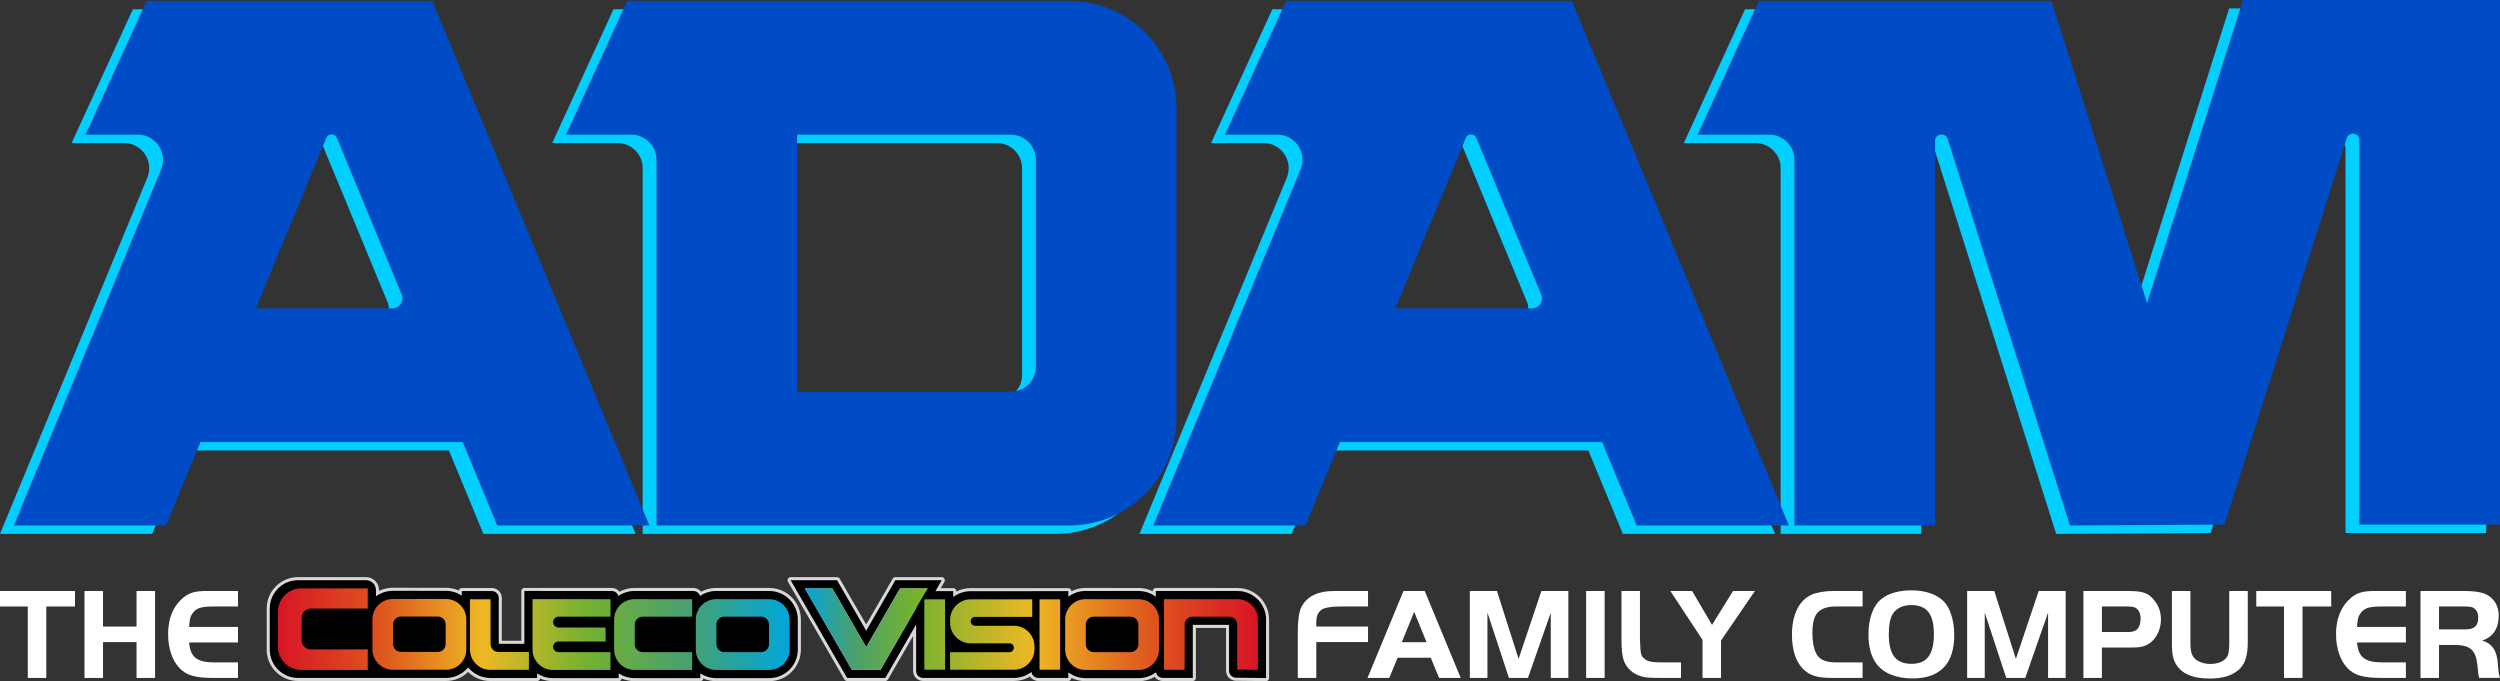 <?xml version="1.0" encoding="utf-8"?>
<!-- Generator: Adobe Illustrator 25.2.3, SVG Export Plug-In . SVG Version: 6.00 Build 0)  -->
<svg version="1.1" id="Layer_1" xmlns="http://www.w3.org/2000/svg" xmlns:xlink="http://www.w3.org/1999/xlink" x="0px" y="0px"
	 viewBox="0 0 3839.01 1046.04" style="enable-background:new 0 0 3839.01 1046.04;" xml:space="preserve">
<rect x="0" y="0" width="3839.01" height="1046.04" fill="#333333" stroke="none"/>
<style type="text/css">
	.st0{fill:#FF681D;}
	.st1{fill:#FF0000;}
	.st2{fill:url(#SVGID_1_);}
	.st3{fill:url(#SVGID_2_);}
	.st4{fill:#00CFFF;}
	.st5{fill:#004CC6;}
	.st6{fill:url(#SVGID_3_);}
	.st7{fill:url(#SVGID_4_);}
	.st8{fill:#D8D8D8;}
	.st9{fill:url(#SVGID_5_);}
	.st10{fill:url(#SVGID_6_);}
	.st11{fill:url(#SVGID_7_);}
	.st12{fill:#FFFFFF;}
	.st13{fill:url(#SVGID_8_);}
	.st14{fill:url(#SVGID_9_);}
	.st15{fill:url(#SVGID_10_);}
	.st16{fill:url(#SVGID_11_);}
	.st17{fill:url(#SVGID_12_);}
	.st18{fill:url(#SVGID_13_);}
	.st19{fill:url(#SVGID_14_);}
	.st20{fill:#666666;}
	.st21{fill:#999999;}
</style>
<g>
	<g>
		<g>
			<path class="st4" d="M1225.98,14.25h-23.1H941.99l-94.02,205.41h100.29c21.35,0,38.66,17.31,38.66,38.66v561.5h633.68
				c91.05,0,164.86-73.81,164.86-164.86V179.11c0-91.05-73.81-164.86-164.86-164.86L1225.98,14.25L1225.98,14.25z M1530.84,614.42
				h-327.97V219.67h23.1h304.86c21.35,0,38.66,17.31,38.66,38.66v317.43C1569.5,597.11,1552.19,614.42,1530.84,614.42z"/>
			<path class="st4" d="M2392.54,14.25h-275.13h-163.63l-94.02,205.41h80.52c27.52,0,46.21,27.96,35.69,53.39l-226.21,546.77h233.71
				l52.98-128.07h402.66l52.98,128.07h233.71L2392.54,14.25z M2121.47,486.35l108.27-261.69c2.97-7.18,13.14-7.18,16.12,0
				l99.66,240.78c4.12,9.96-3.2,20.91-13.98,20.91H2121.47z"/>
			<path class="st4" d="M642.78,14.25H367.65H204.02L110,219.66h80.52c27.52,0,46.21,27.96,35.69,53.39L0,819.82h233.71
				l52.98-128.07h402.66l52.98,128.07h233.71L642.78,14.25z M371.71,486.35l108.26-261.69c2.97-7.18,13.14-7.18,16.12,0
				l99.66,240.78c4.12,9.96-3.2,20.91-13.98,20.91H371.71z"/>
			<path class="st4" d="M3423.08,12.91l-147.01,464.6v1.34l-147.01-464.6H2679.7l-94.02,205.41h110c21.35,0,38.66,17.31,38.66,38.66
				v561.5h215.96V229.35c0-11.33,15.95-13.8,19.37-2.99l187.78,593.46l237.24-1.34l187.78-593.46c3.42-10.81,19.37-8.34,19.37,2.99
				v590.47h215.96V12.9L3423.08,12.91L3423.08,12.91z"/>
		</g>
		<g>
			<path class="st5" d="M1247.18,1.35h-23.1H963.19l-94.02,205.41h100.29c21.35,0,38.66,17.31,38.66,38.66v561.5h633.68
				c91.05,0,164.86-73.81,164.86-164.86V166.21c0-91.05-73.81-164.86-164.86-164.86L1247.18,1.35L1247.18,1.35z M1552.04,601.51
				h-327.97V206.76h23.1h304.86c21.35,0,38.66,17.31,38.66,38.66v317.43C1590.71,584.2,1573.4,601.51,1552.04,601.51z"/>
			<path class="st5" d="M2413.75,1.35h-275.13h-163.63l-94.02,205.41h80.52c27.52,0,46.21,27.96,35.69,53.39l-226.21,546.77h233.71
				l52.98-128.07h402.66l52.98,128.07h233.71L2413.75,1.35z M2142.68,473.44l108.26-261.69c2.97-7.18,13.14-7.18,16.12,0
				l99.66,240.78c4.12,9.96-3.2,20.91-13.98,20.91L2142.68,473.44L2142.68,473.44z"/>
			<path class="st5" d="M663.98,1.35H388.85H225.22L131.2,206.76h80.52c27.52,0,46.21,27.96,35.69,53.39L21.2,806.92h233.71
				l52.98-128.07h402.66l52.98,128.07h233.71L663.98,1.35z M392.91,473.44l108.26-261.69c2.97-7.18,13.14-7.18,16.12,0l99.66,240.78
				c4.12,9.96-3.2,20.91-13.98,20.91L392.91,473.44L392.91,473.44z"/>
			<path class="st5" d="M3444.28,0.01l-147.01,464.6v1.34L3150.26,1.35H2700.9l-94.02,205.41h110c21.35,0,38.66,17.31,38.66,38.66
				v561.5h215.96V216.45c0-11.33,15.95-13.8,19.37-2.99l187.78,593.46l237.24-1.34l187.78-593.46c3.42-10.8,19.37-8.34,19.37,2.99
				v590.47H3839V0L3444.28,0.01L3444.28,0.01z"/>
		</g>
	</g>
	<path d="M577.35,984.69V906.2c0-8.43-6.83-15.26-15.26-15.26H457.62c-23.96,0-43.38,19.42-43.38,43.38v63.36
		c0,23.96,19.42,43.38,43.38,43.38h85.45h34.28h27.11V984.7L577.35,984.69L577.35,984.69z"/>
	<path d="M1583.75,1030.37V907.78h56.77v133.25h-46.11C1588.53,1041.04,1583.75,1036.26,1583.75,1030.37z"/>
	<path d="M1666.91,1041.33c-24.15,0-43.79-19.64-43.79-43.79v-46.23c0-24.15,19.64-43.79,43.79-43.79l81.7,0.08
		c24.13,0.02,43.75,19.66,43.75,43.79v46.15c0,24.15-19.64,43.79-43.79,43.79H1666.91L1666.91,1041.33z"/>
	<path d="M1887.35,1029.97v-70.45h-55.67v81.51h-46.11c-5.91,0-10.69-4.78-10.69-10.69V907.5h55.69v0.02l69.8,0.06
		c24.17,0.02,43.75,19.62,43.75,43.79v89.82l-46.23-0.52C1892.05,1040.6,1887.35,1035.84,1887.35,1029.97z"/>
	<g>
		<path class="st12" d="M0.01,931.33v-23.82h115.13v23.82H71.09v109.72H42.66V931.33H0.01z"/>
		<path class="st12" d="M238.1,1041.06h-28.43V986h-51.46v55.06h-28.44V907.51h28.44v54.66h51.46v-54.66h28.43V1041.06z"/>
		<path class="st12" d="M365.47,931.33h-37.04c-19.22,0-26.43,2.2-32.24,9.81c-4,5.42-4.8,8.41-5.81,21.63h75.08v23.82h-75.08
			c2,22.82,12.02,30.64,39.25,30.64h35.84v23.82h-37.04c-28.44,0-42.05-3.81-52.66-15.02c-11.41-11.81-17.62-30.44-17.62-52.66
			c0-23.63,7.81-42.45,22.62-55.06c9.41-8,18.62-10.81,36.64-10.81h48.05v23.83H365.47z"/>
	</g>
	<g>
		<path class="st12" d="M2100.75,985.96h-79.45V1041h-28.42v-69.64c0-17.21,1.8-31.02,5-38.03c5.8-12.4,16.61-20.61,31.82-23.81
			c7.4-1.61,11.61-2,25.02-2h46.03v23.81h-42.42c-11.41,0-21.62,1.41-26.22,3.4c-7.2,3.41-10.81,10.21-10.81,20.21v7.21h79.45
			L2100.75,985.96L2100.75,985.96z"/>
		<path class="st12" d="M2155.21,907.52h32.62l55.23,133.48h-33.22l-12.81-31.02h-50.83l-12.81,31.02h-33.42L2155.21,907.52z
			 M2152.61,986.17h38.02l-19.01-46.63L2152.61,986.17z"/>
		<path class="st12" d="M2331.95,1011.78l35.02-104.26h41.42V1041h-27.01V940.74L2346.36,1041h-29.22l-33.02-100.26V1041h-27.01
			V907.52h41.62L2331.95,1011.78z"/>
		<path class="st12" d="M2435.67,907.52h28.42V1041h-28.42V907.52z"/>
		<path class="st12" d="M2518.32,907.52v74.84c1,23.22,1.4,24.42,6.61,29.02c5.2,4.61,11.2,5.81,29.21,5.81h27.22V1041h-30.21
			c-18.81,0-23.22-0.4-30.02-2.2c-13.61-3.6-23.81-12.81-28.01-25.61c-2-6.01-3.2-17.01-3.2-30.82v-74.84h28.4V907.52z"/>
		<path class="st12" d="M2564.98,907.52h33.42l30.62,52.03l32.22-52.03h33.61l-52.03,76.04V1041h-28.42v-58.44L2564.98,907.52z"/>
		<path class="st12" d="M2860.19,1040.99h-46.43c-23.01,0-34.02-3.2-44.42-13.2c-11.4-11.01-17.61-29.42-17.61-53.23
			c0-30.02,10.61-52.23,29.42-61.03c7.6-3.61,20.81-6.01,33.82-6.01h45.23v23.81h-41.82c-13.21,0-22.62,3.61-28.42,10.81
			c-4.41,5.4-6.81,16.01-6.81,29.82c0,19.62,4.2,33.43,12.21,39.23c5.2,4,13.2,6.01,24.01,6.01h40.82L2860.19,1040.99
			L2860.19,1040.99z"/>
		<path class="st12" d="M2987.9,927.13c8.21,10.61,13.01,28.42,13.01,48.43c0,43.63-21.81,66.24-63.84,66.24
			c-25.62,0-45.83-8.41-56.23-23.41c-7.81-11.01-11.61-25.61-11.61-43.63c0-25.42,7-44.83,20.21-55.23
			c10.4-8.41,26.81-13.01,46.22-13.01C2958.68,906.52,2978.09,914.12,2987.9,927.13z M2906.65,942.54
			c-4.2,6.6-6.21,17.21-6.21,31.41c0,31.22,10.81,45.43,34.82,45.43c23.81,0,34.42-14.22,34.42-45.63
			c0-30.82-10.8-44.63-34.82-44.63C2922.26,929.13,2912.05,933.94,2906.65,942.54z"/>
		<path class="st12" d="M3095.6,1011.78l35.02-104.26h41.42V1041h-27.01V940.74L3110.01,1041h-29.22l-33.02-100.26V1041h-27.01
			V907.52h41.62L3095.6,1011.78z"/>
		<path class="st12" d="M3227.72,1040.99h-28.42V907.51h66.63c23.41,0,31.62,2.4,40.42,12.2c7.81,8.41,12.01,19.42,12.01,31.23
			c0,14.01-5.61,27.01-14.81,34.81c-7.81,6.6-15.01,8.6-30.22,8.6h-45.62v46.64H3227.72z M3266.34,970.55c7.6,0,12.01-1,15.01-3.81
			c3.6-2.99,5.8-9.4,5.8-16.8c0-8.81-3.6-15.22-9.8-17.42c-2.2-0.79-5.8-1.2-10.41-1.2h-39.22v39.23H3266.34z"/>
		<path class="st12" d="M3363.63,987.56c0,13.01,2,19.41,7.4,24.42c5.2,4.6,14.01,7.6,23.01,7.6c13.01,0,23.22-4.81,26.81-12.81
			c1.6-3.81,2.4-9.61,2.4-19.21v-80.05h28.42v78.65c0,21.41-4.4,34.42-14.41,42.82c-10.61,8.8-24.61,13.01-43.83,13.01
			c-21.41,0-36.42-4.81-46.03-14.41c-9.21-9.4-12.21-19-12.21-39.42v-80.64h28.42v80.04H3363.63z"/>
		<path class="st12" d="M3464.73,931.33v-23.81h115.06v23.81h-44.02V1041h-28.42V931.33H3464.73z"/>
		<path class="st12" d="M3694.49,931.33h-37.02c-19.21,0-26.42,2.2-32.22,9.8c-4,5.41-4.8,8.41-5.8,21.62h75.05v23.81h-75.05
			c2,22.81,12.01,30.62,39.23,30.62h35.82v23.81h-37.02c-28.42,0-42.03-3.81-52.63-15.01c-11.4-11.81-17.61-30.42-17.61-52.63
			c0-23.62,7.81-42.43,22.61-55.04c9.41-8,18.61-10.8,36.62-10.8h48.03L3694.49,931.33L3694.49,931.33z"/>
		<path class="st12" d="M3745.36,1040.99h-28.42V907.51h65.24c20.21,0,32.02,2.2,40.02,7.8c9.4,6.4,14.81,17.21,14.81,29.42
			c0,20.41-8.2,33.02-25.41,39.02c15.61,4.2,23.21,16.22,24.21,37.02c1,12.41,1.4,15.21,3.2,20.21h-31.82c-1-3-1.2-4.2-1.6-7.21
			c-0.4-3.6-1-9.2-1.2-11.81c-2.6-24.21-11-31.61-36.22-31.61h-22.81V1040.99z M3785.18,966.55c14.61,0,20.42-5.4,20.42-18.41
			c0-8-3.6-13.61-9.81-15.81c-2.2-0.59-5.8-1-10.61-1h-39.82v35.22H3785.18z"/>
	</g>
	<g>
		<g>
			<path d="M1666.91,1043.68c-8.59,0-16.81-2.33-24.03-6.76v4.12c0,1.3-1.05,2.35-2.35,2.35h-46.11c-5.21,0-9.82-3.14-11.87-7.72
				c-7.62,5.06-16.41,7.72-25.63,7.72h-139.39c-7.18,0-13.02-5.84-13.02-13.02v-62.53l-42.94,74.37c-0.42,0.73-1.2,1.17-2.04,1.17
				h-58.76c-0.84,0-1.62-0.45-2.04-1.17l-86.71-150.09c-0.42-0.73-0.42-1.62,0-2.35s1.2-1.17,2.04-1.17h71.33
				c0.84,0,1.62,0.45,2.04,1.17l42.73,74.01l42.73-74.01c0.42-0.73,1.2-1.17,2.04-1.17h71.26c0.84,0,1.62,0.45,2.04,1.17
				c0.42,0.73,0.42,1.62,0,2.35l-7.69,13.31h23.26c1.3,0,2.35,1.05,2.35,2.35v4.61c7.33-4.55,15.69-6.94,24.43-6.94h92.87
				c0.1-0.01,0.2-0.02,0.31-0.02h56.77c1.3,0,2.35,1.05,2.35,2.35v4.14c7.23-4.44,15.45-6.76,24.03-6.76l81.7,0.08
				c8.54,0.01,16.73,2.32,23.93,6.73v-4.46c0-1.3,1.05-2.35,2.35-2.35h55.69c0.11,0,0.21,0.01,0.31,0.02l69.49,0.06
				c25.42,0.02,46.1,20.72,46.1,46.14v89.82c0,0.63-0.25,1.23-0.7,1.67c-0.44,0.44-1.03,0.68-1.65,0.68
				c-0.01,0-46.26-0.52-46.26-0.52c-7.1-0.1-12.86-5.96-12.86-13.06v-68.1h-50.97v79.16c0,1.3-1.05,2.35-2.35,2.35h-46.11
				c-5.06,0-9.55-2.92-11.7-7.29c-7.53,4.97-16.21,7.58-25.31,7.58L1666.91,1043.68L1666.91,1043.68z M1350.91,1026.12l53.59-92.83
				v-25.51c0-0.77,0.37-1.45,0.93-1.88h-22.05l-51.18,88.87c-0.42,0.73-1.19,1.18-2.03,1.18l0,0c-0.84,0-1.62-0.45-2.04-1.17
				l-51.34-88.88h-36.8l69.38,120.21L1350.91,1026.12L1350.91,1026.12z"/>
			<path class="st8" d="M1446.19,890.94l-9.72,16.84h27.33v9.09c7.44-5.68,16.72-9.06,26.78-9.06h93.18v-0.02h56.77v8.59
				c7.34-5.56,16.48-8.87,26.38-8.87l81.7,0.08c9.86,0.01,18.96,3.29,26.28,8.82v-8.9h55.69v0.02l69.8,0.06
				c24.17,0.02,43.75,19.62,43.75,43.79v89.82l-46.23-0.52c-5.84-0.08-10.54-4.84-10.54-10.71v-70.45h-55.67v81.51h-46.11
				c-5.22,0-9.55-3.73-10.49-8.68c-7.37,5.62-16.55,8.97-26.52,8.97h-81.66c-9.9,0-19.04-3.31-26.38-8.87v8.57h-46.11
				c-5.39,0-9.84-4.01-10.55-9.2c-7.47,5.76-16.81,9.2-26.96,9.2h-93.12h-17.43h-28.85c-5.89,0-10.67-4.78-10.67-10.67v-71.3
				l-47.32,81.96h-16.01h-3.9h-38.84l-86.71-150.09h11.05h3.52h42.22h8.85h5.68l44.77,77.53l44.77-77.53h3.99h10.37h42.38h1.85
				h12.68 M1330.16,993.6l-52.01-90.05h-42.23l72.09,124.91h33.42h4.34h6.49l54.58-94.55v-26.14h15.09l2.44-4.23h-42.36
				L1330.16,993.6 M1446.19,886.24h-12.68h-1.85h-42.38h-10.37h-3.99c-1.68,0-3.23,0.9-4.07,2.35l-40.7,70.48l-40.7-70.48
				c-0.84-1.45-2.39-2.35-4.07-2.35h-5.68h-8.85h-42.22h-3.52h-11.05c-1.68,0-3.23,0.9-4.07,2.35c-0.84,1.45-0.84,3.25,0,4.7
				l86.71,150.09c0.84,1.45,2.39,2.35,4.07,2.35h38.84h3.9h16.01c1.68,0,3.23-0.9,4.07-2.35l38.55-66.77v53.76
				c0,8.47,6.89,15.37,15.37,15.37h28.85h17.43h93.12c8.84,0,17.31-2.32,24.8-6.77c2.79,4.1,7.49,6.77,12.71,6.77h46.11
				c2.6,0,4.7-2.1,4.7-4.7v-0.12c6.69,3.37,14.05,5.12,21.68,5.12h81.66c8.74,0,17.12-2.29,24.53-6.67
				c2.82,3.9,7.41,6.38,12.48,6.38h46.11c2.6,0,4.7-2.1,4.7-4.7v-76.81h46.27v65.75c0,8.38,6.81,15.29,15.17,15.41l46.25,0.52
				c0.02,0,0.04,0,0.05,0c1.24,0,2.42-0.49,3.3-1.36c0.89-0.88,1.4-2.09,1.4-3.34V951.4c0-26.72-21.73-48.47-48.45-48.49
				l-69.35-0.06c-0.15-0.01-0.3-0.02-0.45-0.02h-55.69c-2.6,0-4.7,2.1-4.7,4.7V908c-6.66-3.34-13.98-5.08-21.58-5.08l-81.7-0.08
				c-7.64,0-15,1.75-21.69,5.12v-0.14c0-2.6-2.1-4.7-4.7-4.7h-56.77c-0.15,0-0.3,0.01-0.44,0.02h-92.73
				c-7.78,0-15.28,1.8-22.08,5.27v-0.59c0-2.6-2.1-4.7-4.7-4.7h-19.19l5.65-9.79c0.84-1.45,0.84-3.25,0-4.7
				C1449.42,887.14,1447.87,886.24,1446.19,886.24L1446.19,886.24z M1446.19,895.64L1446.19,895.64L1446.19,895.64L1446.19,895.64z
				 M1384.74,908.25h17.41v24.4l-52.6,91.11h-3.77h-4.34h-30.7l-66.67-115.51h31.37l50.66,87.7c0.84,1.45,2.39,2.35,4.07,2.35l0,0
				c1.68,0,3.23-0.9,4.07-2.35L1384.74,908.25L1384.74,908.25z"/>
		</g>
		<g>
			<g>
				
					<linearGradient id="SVGID_1_" gradientUnits="userSpaceOnUse" x1="1651.15" y1="3726.62" x2="2346.769" y2="3726.62" gradientTransform="matrix(1 0 0 -1 -415.23 4692.779)">
					<stop  offset="0" style="stop-color:#00A6DA"/>
					<stop  offset="0.104" style="stop-color:#49A070"/>
					<stop  offset="0.24" style="stop-color:#75B230"/>
					<stop  offset="0.504" style="stop-color:#EEB824"/>
					<stop  offset="0.767" style="stop-color:#DE551E"/>
					<stop  offset="1" style="stop-color:#D81526"/>
				</linearGradient>
				<path class="st2" d="M1596.32,1028.47h31.64V920.35h-31.64V1028.47z M1556.91,960.94h-59.49c-3.78,0-6.83-3.07-6.83-6.83
					c0-3.78,3.07-6.83,6.83-6.83h87.65v-26.93h-94.47c-17.47,0-31.64,14.17-31.64,31.64v4.22c0,17.47,14.17,31.64,31.64,31.64h59.49
					c3.78,0,6.83,3.07,6.83,6.83s-3.07,6.83-6.83,6.83h-91.13v26.93h97.96c17.47,0,31.64-14.17,31.64-31.64v-4.22
					C1588.55,975.12,1574.38,960.94,1556.91,960.94z M1748.59,920.16l-81.64-0.08c-17.26-0.02-31.27,13.96-31.27,31.23v46.23
					c0,17.24,13.98,31.23,31.23,31.23h81.64c17.24,0,31.23-13.99,31.23-31.23v-46.15C1779.77,934.14,1765.81,920.16,1748.59,920.16z
					 M1748.13,989.27c0,6.68-5.43,12.11-12.11,12.11h-56.57c-6.68,0-12.11-5.43-12.11-12.11v-30.18c0-6.68,5.43-12.11,12.11-12.11
					h56.57c6.68,0,12.11,5.43,12.11,12.11V989.27z M1900.38,920.16l-81.64-0.08c-0.23,0-0.48,0.02-0.71,0.04v-0.04h-30.56v108.42
					h31.64v-69.4c0-6.68,5.43-12.11,12.11-12.11h56.57c6.68,0,12.11,5.43,12.11,12.11v69.05l31.64,0.35v-77.11
					C1931.56,934.14,1917.6,920.16,1900.38,920.16z M1382.15,903.55l-51.99,90.07l-52.02-90.07h-42.22l72.13,124.92h44.2
					l72.13-124.92H1382.15z M1419.42,1028.47h31.81V920.35h-31.81V1028.47z"/>
			</g>
		</g>
	</g>
	<g>
		<g>
			<path d="M848.99,1043.7c-0.11,0-0.22-0.01-0.33-0.02c-7.58-0.05-14.95-1.95-21.55-5.51v2.95c0,1.3-1.05,2.35-2.35,2.35h-71.88
				c-13.06,0-25.32-5.44-34.06-15.02c-8.75,9.54-20.98,14.96-33.98,14.96H457.61c-25.22,0-45.73-20.51-45.73-45.73v-63.36
				c0-25.21,20.51-45.73,45.73-45.73h104.47c9.71,0,17.61,7.9,17.61,17.61v5.16c7.1-4.23,15.15-6.45,23.5-6.45l81.69,0.08
				c7.68,0.01,15.16,1.91,21.86,5.54v-2.9c0-1.3,1.05-2.35,2.35-2.35h46.1c7.19,0,13.04,5.85,13.04,13.04v67.94h34.62v-78.77
				c0-0.62,0.25-1.22,0.69-1.66s1.04-0.69,1.66-0.69l134.2,0.08c4.66,0,8.95,2.56,11.24,6.49c7.15-4.29,15.28-6.55,23.67-6.55
				l90.41,0.04c4.68,0,8.97,2.57,11.26,6.52c7.15-4.3,15.29-6.56,23.69-6.56l81.69,0.08c25.42,0.02,46.09,20.72,46.09,46.14v46.14
				c0,25.44-20.7,46.14-46.14,46.14h-81.34c-0.1,0.01-0.2,0.02-0.31,0.02c-7.72,0-15.22-1.91-21.94-5.56v3.21
				c0,1.3-1.05,2.35-2.35,2.35H974.29c-7.71,0-15.2-1.9-21.9-5.52v3.19c0,1.3-1.05,2.35-2.35,2.35H848.99z"/>
			<path class="st8" d="M562.09,890.94c8.43,0,15.26,6.83,15.26,15.26v9.53c7.25-5.32,16.19-8.48,25.86-8.48l81.69,0.08
				c8.95,0.01,17.27,2.72,24.21,7.35v-7.06h46.1c5.91,0,10.69,4.78,10.69,10.69v70.29h39.32v-81.12l134.2,0.08
				c4.81,0,8.88,3.2,10.21,7.6c7.04-4.83,15.55-7.66,24.71-7.66l90.41,0.04c4.83,0,8.91,3.22,10.22,7.64
				c7.04-4.84,15.56-7.68,24.74-7.68l81.69,0.08c24.13,0.02,43.74,19.66,43.74,43.79v46.14c0,24.15-19.64,43.79-43.79,43.79h-81.64
				v0.02c-8.98,0-17.34-2.72-24.29-7.38v7.38H974.34c-8.97,0-17.31-2.7-24.25-7.33v7.35H849.01v-0.02c-8.96,0-17.29-2.7-24.23-7.31
				v7.11H752.9c-13.76,0-26.03-6.35-34.06-16.27c-8.04,9.88-20.28,16.21-33.98,16.21h-81.64l0,0h-25.85h-34.28h-85.45
				c-23.96,0-43.38-19.42-43.38-43.38v-63.36c0-23.96,19.42-43.38,43.38-43.38L562.09,890.94 M562.09,886.24H457.62
				c-26.51,0-48.08,21.57-48.08,48.08v63.36c0,26.51,21.57,48.08,48.08,48.08h85.45h34.28h25.85h81.65
				c12.82,0,24.93-5.02,33.97-13.92c9.04,8.95,21.18,13.98,34.07,13.98h71.88c2.33,0,4.26-1.69,4.64-3.92
				c6,2.65,12.48,4.06,19.13,4.12c0.15,0.02,0.31,0.02,0.46,0.02h101.08c2.41,0,4.39-1.81,4.67-4.14
				c6.13,2.71,12.78,4.12,19.58,4.12h101.08c2.41,0,4.4-1.81,4.67-4.15c6.15,2.73,12.81,4.15,19.62,4.15c0.15,0,0.3-0.01,0.45-0.02
				h81.2c26.74,0,48.49-21.75,48.49-48.49v-46.14c0-26.71-21.73-48.46-48.44-48.49l-81.69-0.08c-8.1,0-15.95,2-22.99,5.81
				c-2.86-3.55-7.25-5.77-11.97-5.77l-90.41-0.04c-8.09,0-15.94,1.99-22.97,5.8c-2.87-3.53-7.24-5.73-11.94-5.73l-134.19-0.08l0,0
				c-1.25,0-2.44,0.49-3.32,1.38c-0.88,0.88-1.38,2.08-1.38,3.32v76.42h-29.92v-65.59c0-8.48-6.9-15.39-15.39-15.39h-46.1
				c-2.31,0-4.23,1.67-4.63,3.86c-6.13-2.73-12.78-4.15-19.58-4.15l-81.69-0.08c-7.42,0-14.61,1.66-21.16,4.86v-1.22
				C582.05,895.19,573.1,886.24,562.09,886.24L562.09,886.24z"/>
		</g>
		<g>
			<g>
				
					<linearGradient id="SVGID_2_" gradientUnits="userSpaceOnUse" x1="842" y1="3726.644" x2="1627.76" y2="3726.644" gradientTransform="matrix(1 0 0 -1 -415.23 4692.779)">
					<stop  offset="0" style="stop-color:#D81526"/>
					<stop  offset="0.2" style="stop-color:#DE551E"/>
					<stop  offset="0.4" style="stop-color:#EEB824"/>
					<stop  offset="0.6" style="stop-color:#75B230"/>
					<stop  offset="0.8" style="stop-color:#49A070"/>
					<stop  offset="1" style="stop-color:#00A6DA"/>
				</linearGradient>
				<path class="st3" d="M684.87,919.9l-81.64-0.08c-17.26-0.02-31.26,13.96-31.26,31.22v46.23c0.02,17.24,14,31.22,31.24,31.22
					h81.62c17.24,0,31.22-13.98,31.22-31.22v-46.15C716.05,933.89,702.09,919.92,684.87,919.9z M684.39,989.01
					c0,6.68-5.43,12.1-12.1,12.1h-56.56c-6.68,0-12.11-5.43-12.11-12.1v-30.18c0-6.68,5.43-12.1,12.11-12.1h56.56
					c6.68,0,12.1,5.43,12.1,12.1V989.01z M1181.35,920.15l-81.62-0.08c-17.26-0.02-31.26,13.96-31.26,31.22v46.23
					c0,17.24,13.98,31.22,31.22,31.22h81.62c17.24,0,31.22-13.98,31.22-31.22v-46.15C1212.53,934.16,1198.57,920.17,1181.35,920.15z
					 M1180.9,989.28c0,6.68-5.43,12.1-12.11,12.1h-56.56c-6.68,0-12.11-5.43-12.11-12.1v-30.2c0-6.68,5.43-12.1,12.11-12.1h56.56
					c6.68,0,12.11,5.43,12.11,12.1V989.28z M426.77,939.49v53.27c0,19.89,16.11,36,35.98,36h102v-31.55h-87.54
					c-7.7,0-13.95-6.25-13.95-13.95v-34.8c0-7.7,6.25-13.95,13.95-13.95h87.54v-30.95l-101.98-0.05
					C442.9,903.51,426.77,919.62,426.77,939.49z M943.08,951.29v46.23c0.02,17.26,14,31.24,31.24,31.24h88.51v-27.38h-75.97
					c-6.68,0-12.1-5.43-12.1-12.1v-30.2c0-6.68,5.43-12.1,12.1-12.1h75.97v-26.86l-88.49-0.04
					C957.08,920.05,943.08,934.03,943.08,951.29z M753.32,989.07V920.2h-31.66v77.14c0,17.24,13.96,31.22,31.22,31.22h59.29v-27.38
					h-46.75C758.75,1001.17,753.32,995.75,753.32,989.07z M817.77,997.52c0,17.26,13.96,31.24,31.22,31.24h88.51v-27.38h-80
					c-4.47,0-8.1-3.63-8.1-8.1s3.63-8.1,8.1-8.1h72.44v-21.56h-72.21c-4.59,0-8.33-3.74-8.33-8.33s3.74-8.33,8.33-8.33h79.77V920.1
					l-119.73-0.08L817.77,997.52L817.77,997.52z"/>
			</g>
		</g>
	</g>
</g>
</svg>
